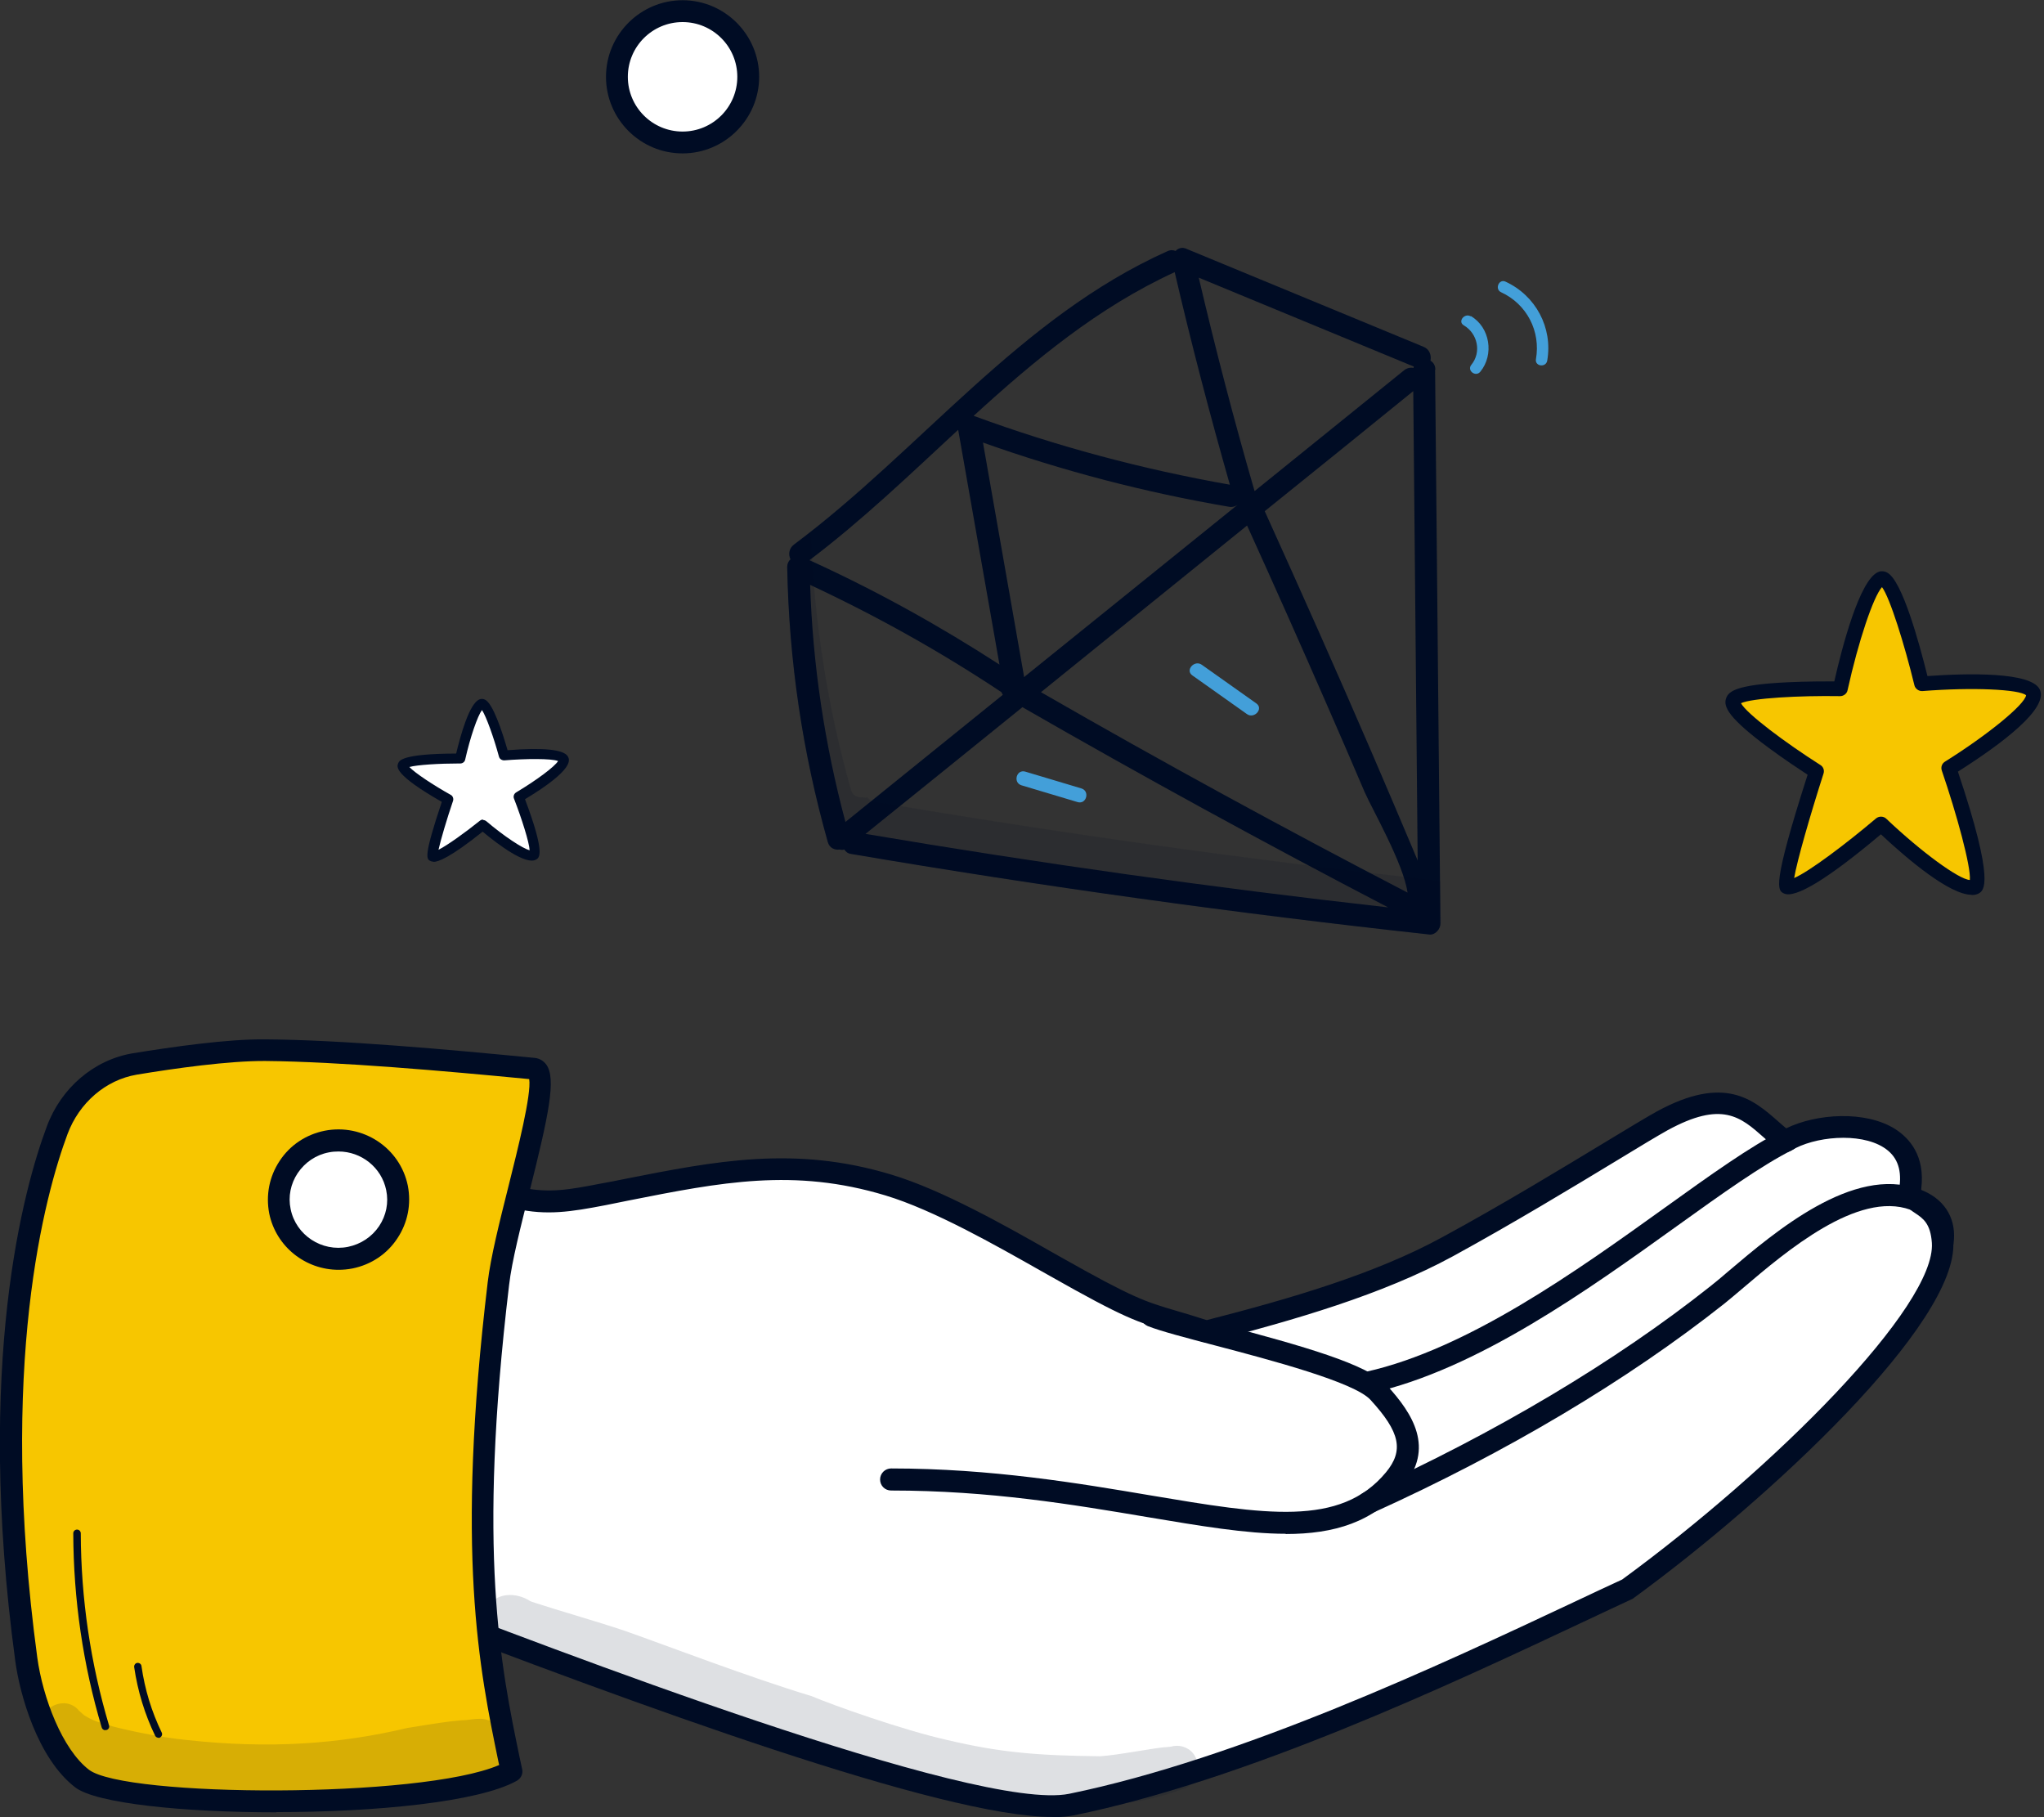 <svg width="135" height="120" viewBox="0 0 135 120" fill="none" xmlns="http://www.w3.org/2000/svg">
<rect x="0" y="0" width="135" height="120" fill="#333333" stroke="none"/>
<g clip-path="url(#clip0_228_2)">
<path d="M124.256 38.231C125.189 37.823 126.953 45.155 126.953 45.155C126.953 45.155 133.73 44.63 134.299 45.709C134.896 46.875 128.745 50.723 128.745 50.723C128.745 50.723 131.252 58.112 130.465 58.55C129.285 59.206 124.271 54.425 124.271 54.425C124.271 54.425 118.951 58.958 118.076 58.55C117.624 58.331 120.015 50.956 120.015 50.956C120.015 50.956 114.155 47.254 114.52 46.277C114.855 45.373 121.589 45.49 121.589 45.49C121.589 45.49 123.061 38.756 124.285 38.231H124.256Z" fill="#F7C600"/>
<path d="M130.217 59.089C128.774 59.089 126.02 56.772 124.227 55.095C120.729 58.039 118.572 59.351 117.828 59.002C117.406 58.797 116.997 58.608 119.388 51.16C118.878 50.825 117.814 50.125 116.793 49.367C114.199 47.443 113.791 46.671 114.009 46.102C114.17 45.665 114.622 45.213 118.105 45.053C119.33 44.995 120.539 44.995 121.151 44.995C121.662 42.735 122.813 38.319 124.037 37.78C124.227 37.692 124.446 37.707 124.635 37.809C125.626 38.304 126.763 42.473 127.302 44.645C129.984 44.455 134.109 44.368 134.707 45.505C135.363 46.758 132.214 49.119 129.314 50.956C131.806 58.375 131.019 58.812 130.684 59.002C130.553 59.074 130.392 59.103 130.217 59.103V59.089ZM124.241 53.929C124.358 53.929 124.489 53.973 124.577 54.06C126.894 56.261 129.372 58.069 130.101 58.112C130.188 57.252 129.241 53.783 128.25 50.883C128.177 50.664 128.25 50.431 128.454 50.3C131.296 48.522 133.716 46.539 133.818 45.913C133.38 45.519 130.276 45.373 126.967 45.636C126.734 45.65 126.501 45.49 126.442 45.257C125.786 42.56 124.824 39.47 124.3 38.771C123.731 39.398 122.74 42.342 122.026 45.578C121.982 45.811 121.764 45.971 121.53 45.971C118.834 45.927 115.7 46.102 114.986 46.437C115.365 47.137 117.916 49.046 120.233 50.519C120.423 50.635 120.51 50.868 120.437 51.087C119.563 53.813 118.688 56.844 118.499 57.981C119.49 57.559 121.909 55.737 123.906 54.046C123.994 53.973 124.11 53.929 124.227 53.929H124.241Z" fill="#000C24"/>
<path d="M90.747 103.646C91.578 103.646 92.423 103.617 93.269 103.53C96.009 103.267 97.903 102.466 99.055 101.081C101.096 98.632 100.177 95.076 98.268 92.992C97.014 91.607 92.758 90.412 87.322 88.983C85.427 88.488 83.794 88.051 83.022 87.745C82.643 87.599 82.235 87.774 82.075 88.153C81.929 88.532 82.104 88.94 82.483 89.1C83.328 89.435 85.004 89.873 86.943 90.383C90.601 91.345 96.125 92.802 97.189 93.968C98.705 95.63 99.405 98.399 97.933 100.148C97.044 101.227 95.469 101.854 93.123 102.072C88.153 102.553 83.095 101.387 78.212 100.265C77.265 100.046 76.317 99.828 75.37 99.624C69.612 98.37 62.922 97.423 57.005 99.9C56.64 100.061 56.465 100.483 56.611 100.848C56.772 101.212 57.194 101.387 57.559 101.241C63.112 98.924 69.51 99.842 75.049 101.052C75.997 101.256 76.929 101.475 77.877 101.693C82.06 102.655 86.374 103.646 90.732 103.646H90.747Z" fill="#000C24"/>
<path d="M99.623 97.51C99.623 97.51 99.725 97.51 99.784 97.495C100.804 97.277 101.62 97.131 102.334 97.014C106.328 96.315 106.445 96.169 112.727 88.663C113.791 87.395 115.03 85.908 116.502 84.173C120.131 79.888 124.606 79.145 126.501 79.99C127.361 80.369 127.725 81.025 127.594 81.943C127.536 82.337 127.812 82.701 128.206 82.76C128.6 82.818 128.964 82.541 129.022 82.147C129.241 80.588 128.541 79.32 127.098 78.664C124.3 77.41 119.169 78.781 115.394 83.226C113.922 84.96 112.683 86.447 111.619 87.715C107.587 92.545 104.414 95.159 102.101 95.557C101.402 95.674 100.542 95.834 99.492 96.052C99.099 96.14 98.851 96.519 98.938 96.912C99.011 97.248 99.317 97.481 99.653 97.481L99.623 97.51Z" fill="#000C24"/>
<path d="M92.948 92.03C93.064 92.03 93.196 92.001 93.312 91.928C94.989 90.98 97.014 90.324 99.172 89.654C102.903 88.473 107.144 87.132 110.395 83.765C111.342 82.774 112.027 81.914 112.683 81.083C114.024 79.393 115.176 77.921 118.28 75.997C118.615 75.793 118.732 75.341 118.513 75.005C118.309 74.67 117.857 74.554 117.522 74.772C114.199 76.827 112.916 78.46 111.546 80.194C110.905 80.996 110.264 81.827 109.36 82.76C106.357 85.864 102.48 87.089 98.734 88.269C96.504 88.969 94.391 89.639 92.584 90.674C92.234 90.878 92.117 91.315 92.307 91.665C92.438 91.898 92.686 92.03 92.933 92.03H92.948Z" fill="#000C24"/>
<path d="M6.501 74.014C13.716 74.889 19.254 71.886 25.58 75.311C34.136 79.932 35.55 79.713 39.864 78.882C46.627 77.571 51.962 76.23 58.696 78.27C62.164 79.32 66.552 81.871 69.685 83.634C75.938 87.176 75.53 86.593 79.699 87.948C84.859 86.622 90.864 84.946 95.63 82.352C101.781 78.999 107.961 75.049 109.783 74.043C114.607 71.42 115.904 73.869 117.916 75.384C120.452 73.81 126.734 73.781 126.18 78.401C126.005 79.801 128.119 79.174 128.293 82.031C128.6 86.826 116.968 98.006 107.494 104.929C98.516 109.083 83.59 116.531 70.779 119.155C64.861 120.364 40.564 111.226 25.813 105.541C17.17 102.218 13.992 106.591 5.32 102.903C2.23 100.09 -0.598 73.125 6.515 74L6.501 74.014Z" fill="white"/>
<path d="M69.525 120C70.05 120 70.516 119.956 70.91 119.883C82.381 117.537 95.746 111.255 104.579 107.101C105.716 106.561 106.795 106.066 107.786 105.599C107.829 105.585 107.873 105.556 107.902 105.527C116.881 98.982 129.357 87.351 129.008 81.987C128.876 79.99 127.914 79.334 127.273 78.912C126.88 78.649 126.88 78.635 126.894 78.489C127.157 76.317 126.107 75.166 125.189 74.568C123.221 73.315 119.971 73.533 117.974 74.51C117.799 74.364 117.624 74.218 117.449 74.058C115.788 72.6 113.907 70.954 109.418 73.402C108.762 73.766 107.553 74.495 106.037 75.414C103.165 77.148 99.245 79.538 95.265 81.696C90.791 84.144 85.15 85.777 79.699 87.176C78.883 86.914 78.256 86.724 77.702 86.564C75.618 85.952 74.845 85.718 70.021 82.993L69.452 82.672C66.406 80.938 62.223 78.576 58.885 77.571C52.501 75.632 47.268 76.667 41.219 77.862C40.724 77.964 40.214 78.066 39.704 78.154C35.564 78.955 34.325 79.203 25.901 74.656C21.805 72.44 18.059 72.79 14.109 73.154C11.719 73.373 9.255 73.606 6.574 73.271C5.451 73.14 3.877 73.49 2.755 75.924C-0.306 82.599 2.099 100.964 4.81 103.442C4.868 103.501 4.941 103.544 5.014 103.573C9.605 105.527 12.754 105.293 15.8 105.075C18.7 104.856 21.455 104.667 25.522 106.226C42.4 112.727 62.237 119.985 69.51 119.985L69.525 120ZM107.115 104.317C106.139 104.769 105.075 105.264 103.967 105.789C95.192 109.914 81.929 116.137 70.618 118.455C64.54 119.694 36.584 108.937 26.061 104.885C21.688 103.194 18.642 103.428 15.712 103.632C12.739 103.85 9.926 104.054 5.728 102.305C3.702 100.09 1.195 82.876 4.096 76.536C4.999 74.554 6.063 74.685 6.413 74.728C9.255 75.078 11.806 74.845 14.269 74.612C18.161 74.248 21.528 73.942 25.245 75.938C33.771 80.53 35.331 80.486 40.01 79.582C40.52 79.48 41.03 79.378 41.526 79.276C47.633 78.066 52.443 77.119 58.477 78.941C61.669 79.903 65.765 82.235 68.753 83.926L69.321 84.246C74.291 87.059 75.108 87.307 77.308 87.948C77.891 88.123 78.576 88.328 79.466 88.619C79.597 88.663 79.743 88.663 79.874 88.619C85.471 87.176 91.301 85.5 95.98 82.949C99.973 80.763 103.923 78.372 106.809 76.623C108.31 75.705 109.506 74.991 110.132 74.641C113.733 72.673 114.957 73.752 116.502 75.122C116.808 75.399 117.129 75.676 117.478 75.938C117.712 76.113 118.047 76.128 118.295 75.982C119.811 75.049 122.813 74.758 124.416 75.778C125.262 76.317 125.597 77.133 125.466 78.299C125.335 79.334 126.02 79.801 126.486 80.107C127.011 80.457 127.506 80.792 127.594 82.075C127.871 86.229 117.245 96.912 107.144 104.302L107.115 104.317Z" fill="#000C24"/>
<path d="M84.917 101.3C88.123 101.3 90.703 100.527 92.656 98.18C94.784 95.63 93.312 93.356 91.592 91.476C90.339 90.091 86.083 88.896 80.646 87.453C78.751 86.957 77.119 86.52 76.346 86.214C75.967 86.068 75.559 86.243 75.399 86.622C75.253 87.001 75.428 87.409 75.807 87.57C76.653 87.905 78.329 88.342 80.267 88.852C83.926 89.814 89.45 91.272 90.514 92.438C92.481 94.58 92.729 95.79 91.534 97.233C88.517 100.862 83.532 100.017 75.982 98.749C71.318 97.962 65.502 96.971 58.856 96.971C58.462 96.971 58.127 97.291 58.127 97.7C58.127 98.108 58.448 98.428 58.856 98.428C65.386 98.428 70.895 99.361 75.749 100.177C79.232 100.76 82.293 101.285 84.917 101.285V101.3Z" fill="#000C24"/>
<path d="M35.258 70.575C30.186 70.079 22.636 69.394 17.52 69.35C15.071 69.336 11.515 69.831 8.891 70.254C6.588 70.633 4.635 72.294 3.775 74.626C1.691 80.238 -0.67 91.738 1.734 109.549C2.07 112.071 3.323 115.831 5.422 117.435C8.075 119.475 29.195 119.548 33.771 116.954C32.518 110.847 30.696 103.282 32.911 84.757C33.422 80.515 36.832 70.72 35.258 70.575Z" fill="#F7C600"/>
<path d="M18.263 119.665C24.749 119.665 31.614 119.009 34.136 117.595C34.413 117.435 34.559 117.129 34.486 116.822L34.325 116.079C33.072 110.045 31.512 102.524 33.626 84.844C33.801 83.313 34.398 80.967 34.967 78.708C36.249 73.592 36.745 71.245 36.089 70.312C35.899 70.05 35.623 69.889 35.316 69.86C29.646 69.306 22.505 68.665 17.52 68.636C15.013 68.607 11.383 69.132 8.774 69.554C6.224 69.977 4.037 71.828 3.09 74.393C1.574 78.445 -1.647 90.018 1.006 109.666C1.297 111.867 2.478 116.123 4.97 118.032C6.355 119.096 12.127 119.679 18.248 119.679L18.263 119.665ZM32.955 116.56C27.766 118.79 8.25 118.688 5.874 116.866C4.11 115.511 2.828 112.115 2.463 109.462C-0.146 90.135 2.988 78.839 4.46 74.889C5.233 72.819 6.982 71.318 9.022 70.968C11.573 70.545 15.1 70.05 17.52 70.064C22.388 70.108 29.355 70.72 34.952 71.26C35.112 72.251 34.194 75.894 33.582 78.343C32.999 80.661 32.401 83.051 32.212 84.669C30.069 102.582 31.658 110.22 32.926 116.371L32.97 116.56H32.955Z" fill="#000C24"/>
<path d="M21.586 75.384C23.729 74.962 25.799 76.332 26.236 78.445C26.659 80.559 25.288 82.628 23.146 83.051C21.003 83.474 18.934 82.104 18.496 79.99C18.074 77.877 19.444 75.807 21.586 75.384Z" fill="white"/>
<path d="M22.359 83.853C22.665 83.853 22.971 83.824 23.277 83.765C24.501 83.518 25.565 82.818 26.25 81.769C26.936 80.734 27.169 79.509 26.936 78.3C26.425 75.793 23.962 74.175 21.441 74.67C20.216 74.918 19.152 75.618 18.467 76.667C17.782 77.702 17.549 78.926 17.782 80.136C18.234 82.337 20.187 83.853 22.359 83.853ZM22.359 76.04C23.86 76.04 25.201 77.09 25.507 78.591C25.682 79.422 25.507 80.267 25.041 80.967C24.56 81.681 23.831 82.162 22.985 82.337C21.251 82.687 19.546 81.564 19.196 79.845C19.021 79.014 19.196 78.168 19.662 77.469C20.143 76.755 20.872 76.259 21.718 76.099C21.936 76.055 22.14 76.04 22.359 76.04Z" fill="#000C24"/>
<path d="M6.967 114.243C6.967 114.243 7.011 114.243 7.04 114.243C7.171 114.199 7.244 114.068 7.2 113.937C5.976 109.826 5.349 105.57 5.335 101.256C5.335 101.125 5.233 101.008 5.087 101.008C4.956 101.008 4.839 101.11 4.839 101.256C4.854 105.614 5.48 109.928 6.719 114.082C6.748 114.184 6.85 114.257 6.953 114.257L6.967 114.243Z" fill="#000C24"/>
<path d="M10.465 114.767C10.465 114.767 10.538 114.767 10.567 114.738C10.684 114.68 10.742 114.534 10.684 114.418C10.013 113.033 9.562 111.561 9.343 110.016C9.328 109.885 9.197 109.797 9.066 109.812C8.935 109.826 8.847 109.957 8.862 110.089C9.095 111.677 9.562 113.208 10.247 114.622C10.29 114.709 10.378 114.753 10.465 114.753V114.767Z" fill="#000C24"/>
<path d="M90.383 99.959C90.485 99.959 90.587 99.944 90.674 99.9C99.478 95.921 107.509 91.14 113.893 86.083C114.243 85.806 114.665 85.441 115.132 85.048C117.959 82.643 122.696 78.62 126.18 79.888C126.559 80.019 126.967 79.83 127.113 79.451C127.244 79.072 127.055 78.664 126.676 78.518C122.405 76.958 117.26 81.317 114.184 83.925C113.733 84.319 113.324 84.654 112.975 84.931C106.693 89.916 98.763 94.638 90.062 98.574C89.698 98.734 89.537 99.171 89.698 99.536C89.814 99.798 90.076 99.959 90.353 99.959H90.383Z" fill="#000C24"/>
<path d="M90.383 92.015C90.383 92.015 90.485 92.015 90.543 92C97.554 90.441 104.885 85.179 110.774 80.952C113.776 78.795 116.371 76.944 118.382 75.938C118.747 75.763 118.892 75.326 118.703 74.962C118.528 74.597 118.091 74.452 117.726 74.641C115.613 75.691 112.975 77.585 109.928 79.772C104.142 83.926 96.942 89.085 90.222 90.587C89.829 90.674 89.581 91.068 89.668 91.447C89.741 91.782 90.047 92.015 90.368 92.015H90.383Z" fill="#000C24"/>
<g opacity="0.13">
<path d="M5.16 112.916C5.262 113.004 5.437 113.164 5.553 113.266C5.684 113.353 5.874 113.456 5.991 113.514C6.253 113.63 6.34 113.689 5.932 113.485C7.113 114.097 10.932 114.782 12.287 114.899C17.855 115.511 22.475 115.161 26.892 114.111C28.874 113.791 29.588 113.674 30.477 113.601C31.119 113.601 31.818 113.339 32.416 113.674C34.107 114.315 33.917 117.056 32.183 117.508C28.67 118.309 27.839 118.178 24.531 118.572C19.939 119.067 15.304 119.125 10.742 118.338C7.914 117.93 4.606 116.677 3.979 115.758C3.411 115.307 2.682 114.826 2.711 113.98C2.667 112.683 4.314 111.954 5.174 112.916H5.16Z" fill="#000C24"/>
</g>
<g opacity="0.13">
<path d="M32.154 106.211C32.737 105.118 34.121 105.133 35.039 105.745H35.083C35.083 105.745 35.083 105.76 35.112 105.774C37.167 106.445 39.237 107.013 41.278 107.698C44.018 108.66 49.425 110.744 53.623 112.013C54.979 112.596 59.701 114.272 62.602 114.913C66.056 115.729 68.519 115.933 72.659 115.977C73.883 115.904 76.434 115.379 77.133 115.365C77.031 115.365 77.046 115.365 77.133 115.365C77.133 115.365 77.279 115.336 77.352 115.336C77.265 115.336 77.206 115.35 77.163 115.365C77.221 115.365 77.294 115.35 77.367 115.336C77.731 115.234 78.125 115.292 78.445 115.481C79.48 116.079 79.276 117.857 78.11 118.149C76.332 118.805 74.481 119.155 72.586 119.227C70.852 119.359 69.117 119.359 67.397 119.067C67.543 119.082 67.674 119.111 67.82 119.125C62.908 118.732 58.215 117.114 53.521 115.627C52.136 115.365 48.012 113.849 45.272 112.931C41.904 111.852 38.552 110.759 35.258 109.476C34.981 109.36 34.179 109.127 34.179 109.083C34.15 109.083 34.136 109.083 34.107 109.083C32.62 109.068 31.337 107.8 32.124 106.211H32.154Z" fill="#000C24"/>
</g>
<path d="M31.789 46.496C32.285 46.292 33.276 49.892 33.276 49.892C33.276 49.892 36.905 49.571 37.211 50.111C37.547 50.679 34.267 52.632 34.267 52.632C34.267 52.632 35.652 56.261 35.243 56.48C34.617 56.815 31.891 54.498 31.891 54.498C31.891 54.498 29.064 56.772 28.597 56.582C28.349 56.48 29.588 52.822 29.588 52.822C29.588 52.822 26.425 51.044 26.615 50.562C26.79 50.111 30.404 50.125 30.404 50.125C30.404 50.125 31.148 46.802 31.804 46.525L31.789 46.496Z" fill="white"/>
<path d="M28.641 56.903C28.553 56.903 28.51 56.888 28.466 56.873C28.16 56.742 27.941 56.655 29.18 52.953C26.017 51.145 26.207 50.635 26.294 50.417C26.367 50.227 26.542 49.775 30.128 49.761C30.404 48.609 30.988 46.467 31.658 46.19C31.775 46.131 31.92 46.146 32.037 46.204C32.562 46.467 33.159 48.289 33.524 49.542C35.899 49.353 37.24 49.498 37.503 49.95C37.619 50.154 37.984 50.781 34.675 52.778C36.045 56.422 35.623 56.655 35.389 56.772C34.719 57.121 32.984 55.839 31.877 54.92C29.705 56.655 28.932 56.917 28.626 56.917L28.641 56.903ZM31.891 54.148C31.964 54.148 32.051 54.177 32.11 54.221C33.276 55.212 34.529 56.043 34.981 56.145C34.952 55.62 34.456 54.046 33.946 52.734C33.888 52.588 33.946 52.413 34.092 52.326C35.433 51.524 36.628 50.635 36.861 50.256C36.41 50.081 34.733 50.096 33.305 50.212C33.145 50.212 32.999 50.125 32.955 49.965C32.62 48.726 32.11 47.297 31.833 46.889C31.541 47.283 31.06 48.667 30.725 50.154C30.696 50.315 30.55 50.417 30.404 50.417C30.375 50.417 30.361 50.417 30.332 50.417C29.034 50.417 27.562 50.504 27.038 50.65C27.402 51.043 28.641 51.86 29.763 52.486C29.909 52.559 29.967 52.734 29.924 52.88C29.515 54.075 29.107 55.46 28.962 56.116C29.544 55.824 30.725 54.979 31.702 54.192C31.76 54.148 31.833 54.119 31.906 54.119L31.891 54.148Z" fill="#000C24"/>
<path d="M40.739 5.058C40.739 2.667 42.677 0.714 45.082 0.714C47.487 0.714 49.425 2.653 49.425 5.058C49.425 7.463 47.487 9.401 45.082 9.401C42.677 9.401 40.739 7.463 40.739 5.058Z" fill="white"/>
<path d="M45.082 10.13C42.283 10.13 40.024 7.856 40.024 5.072C40.024 2.288 42.298 0.015 45.082 0.015C47.866 0.015 50.14 2.288 50.14 5.072C50.14 7.856 47.866 10.13 45.082 10.13ZM45.082 1.458C43.085 1.458 41.467 3.075 41.467 5.072C41.467 7.069 43.085 8.687 45.082 8.687C47.079 8.687 48.697 7.069 48.697 5.072C48.697 3.075 47.079 1.458 45.082 1.458Z" fill="#000C24"/>
<path d="M94.799 24.399C94.799 24.122 94.668 23.933 94.478 23.817C94.551 23.467 94.42 23.058 94.012 22.898C88.779 20.741 83.547 18.569 78.314 16.412C78.052 16.31 77.804 16.398 77.644 16.572C77.469 16.5 77.279 16.5 77.075 16.602C67.339 20.974 60.824 29.69 52.443 35.958C52.093 36.22 52.064 36.628 52.209 36.934C52.078 37.051 51.991 37.226 51.991 37.444C52.107 43.639 52.996 49.659 54.673 55.606C54.789 56.014 55.139 56.145 55.46 56.101C55.562 56.13 55.664 56.13 55.766 56.101C55.853 56.247 55.999 56.364 56.218 56.393C68.898 58.55 81.623 60.313 94.405 61.713C94.799 61.756 95.149 61.334 95.134 60.984C95.018 48.784 94.901 36.599 94.784 24.414L94.799 24.399ZM93.385 24.195C93.385 24.195 93.356 24.268 93.356 24.297C93.152 24.254 92.933 24.297 92.729 24.458L82.862 32.431C81.506 27.766 80.282 23.058 79.174 18.336L93.385 24.21V24.195ZM64.919 29.224C70.21 31.104 75.618 32.518 81.171 33.465C81.404 33.509 81.594 33.436 81.739 33.334L67.63 44.718C67.63 44.718 67.63 44.674 67.63 44.645L64.919 29.209V29.224ZM77.585 17.972C78.678 22.68 79.903 27.358 81.229 32.008C75.457 30.988 69.817 29.486 64.307 27.46C68.344 23.773 72.542 20.289 77.585 17.972ZM63.287 28.393L66.012 43.887C62.004 41.292 57.821 38.975 53.463 36.993C56.917 34.384 60.08 31.352 63.272 28.393H63.287ZM55.839 54.279C54.469 49.149 53.681 43.931 53.507 38.625C57.908 40.68 62.106 43.027 66.144 45.709C66.173 45.767 66.187 45.825 66.231 45.884L55.839 54.279ZM57.165 55.066C60.619 52.282 64.074 49.498 67.528 46.7C75.486 51.277 83.532 55.678 91.68 59.92C80.136 58.623 68.636 57.005 57.165 55.066ZM68.753 45.709C73.285 42.036 77.833 38.377 82.366 34.704C84.159 38.654 85.922 42.604 87.657 46.583C88.488 48.478 89.304 50.373 90.12 52.282C90.616 53.419 92.7 57.034 92.963 58.943C84.8 54.702 76.725 50.3 68.753 45.709ZM93.618 56.786C92.613 54.396 91.592 52.005 90.572 49.63C88.284 44.324 85.922 39.033 83.532 33.757C86.812 31.119 90.076 28.481 93.341 25.828L93.633 56.83C93.633 56.83 93.618 56.786 93.604 56.772L93.618 56.786Z" fill="#000C24"/>
<path d="M82.978 46.452C81.783 45.607 80.573 44.747 79.378 43.901C78.897 43.552 78.256 44.251 78.751 44.601C79.947 45.447 81.156 46.306 82.352 47.152C82.832 47.502 83.474 46.802 82.978 46.452Z" fill="#439FD9"/>
<path d="M71.42 52.064C70.181 51.699 68.957 51.32 67.718 50.956C67.135 50.781 66.887 51.685 67.47 51.86C68.709 52.224 69.933 52.603 71.172 52.967C71.755 53.142 72.003 52.239 71.42 52.064Z" fill="#439FD9"/>
<path opacity="0.13" d="M95.149 60.969C95.149 61.334 94.814 61.742 94.42 61.698C81.637 60.313 68.913 58.535 56.232 56.378C56.014 56.334 55.868 56.232 55.78 56.087C55.678 56.116 55.562 56.116 55.474 56.087C55.139 56.13 54.804 55.999 54.687 55.591C52.996 49.63 52.122 43.61 52.005 37.43C52.005 37.211 52.093 37.036 52.224 36.92C52.078 36.599 52.107 36.191 52.457 35.943C52.822 35.666 53.186 35.389 53.55 35.098C53.754 40.899 54.629 46.554 56.203 52.151C56.32 52.559 56.669 52.691 56.99 52.647C57.092 52.676 57.194 52.676 57.296 52.647C57.384 52.792 57.529 52.909 57.748 52.938C70.166 55.052 82.628 56.786 95.134 58.171C95.149 59.104 95.163 60.037 95.163 60.969H95.149Z" fill="#000C24"/>
<path d="M97.131 20.887C96.723 20.654 96.257 21.236 96.679 21.484C97.597 22.024 97.86 23.262 97.175 24.093C96.869 24.472 97.466 24.924 97.772 24.545C98.691 23.423 98.414 21.616 97.146 20.872L97.131 20.887Z" fill="#439FD9"/>
<path d="M99.434 18.598C98.997 18.394 98.705 19.094 99.142 19.298C100.848 20.085 101.766 21.878 101.445 23.714C101.358 24.195 102.101 24.297 102.189 23.816C102.568 21.645 101.431 19.517 99.434 18.598Z" fill="#439FD9"/>
</g>
<defs>
<clipPath id="clip0_228_2">
<rect width="134.809" height="120" fill="white"/>
</clipPath>
</defs>
</svg>
